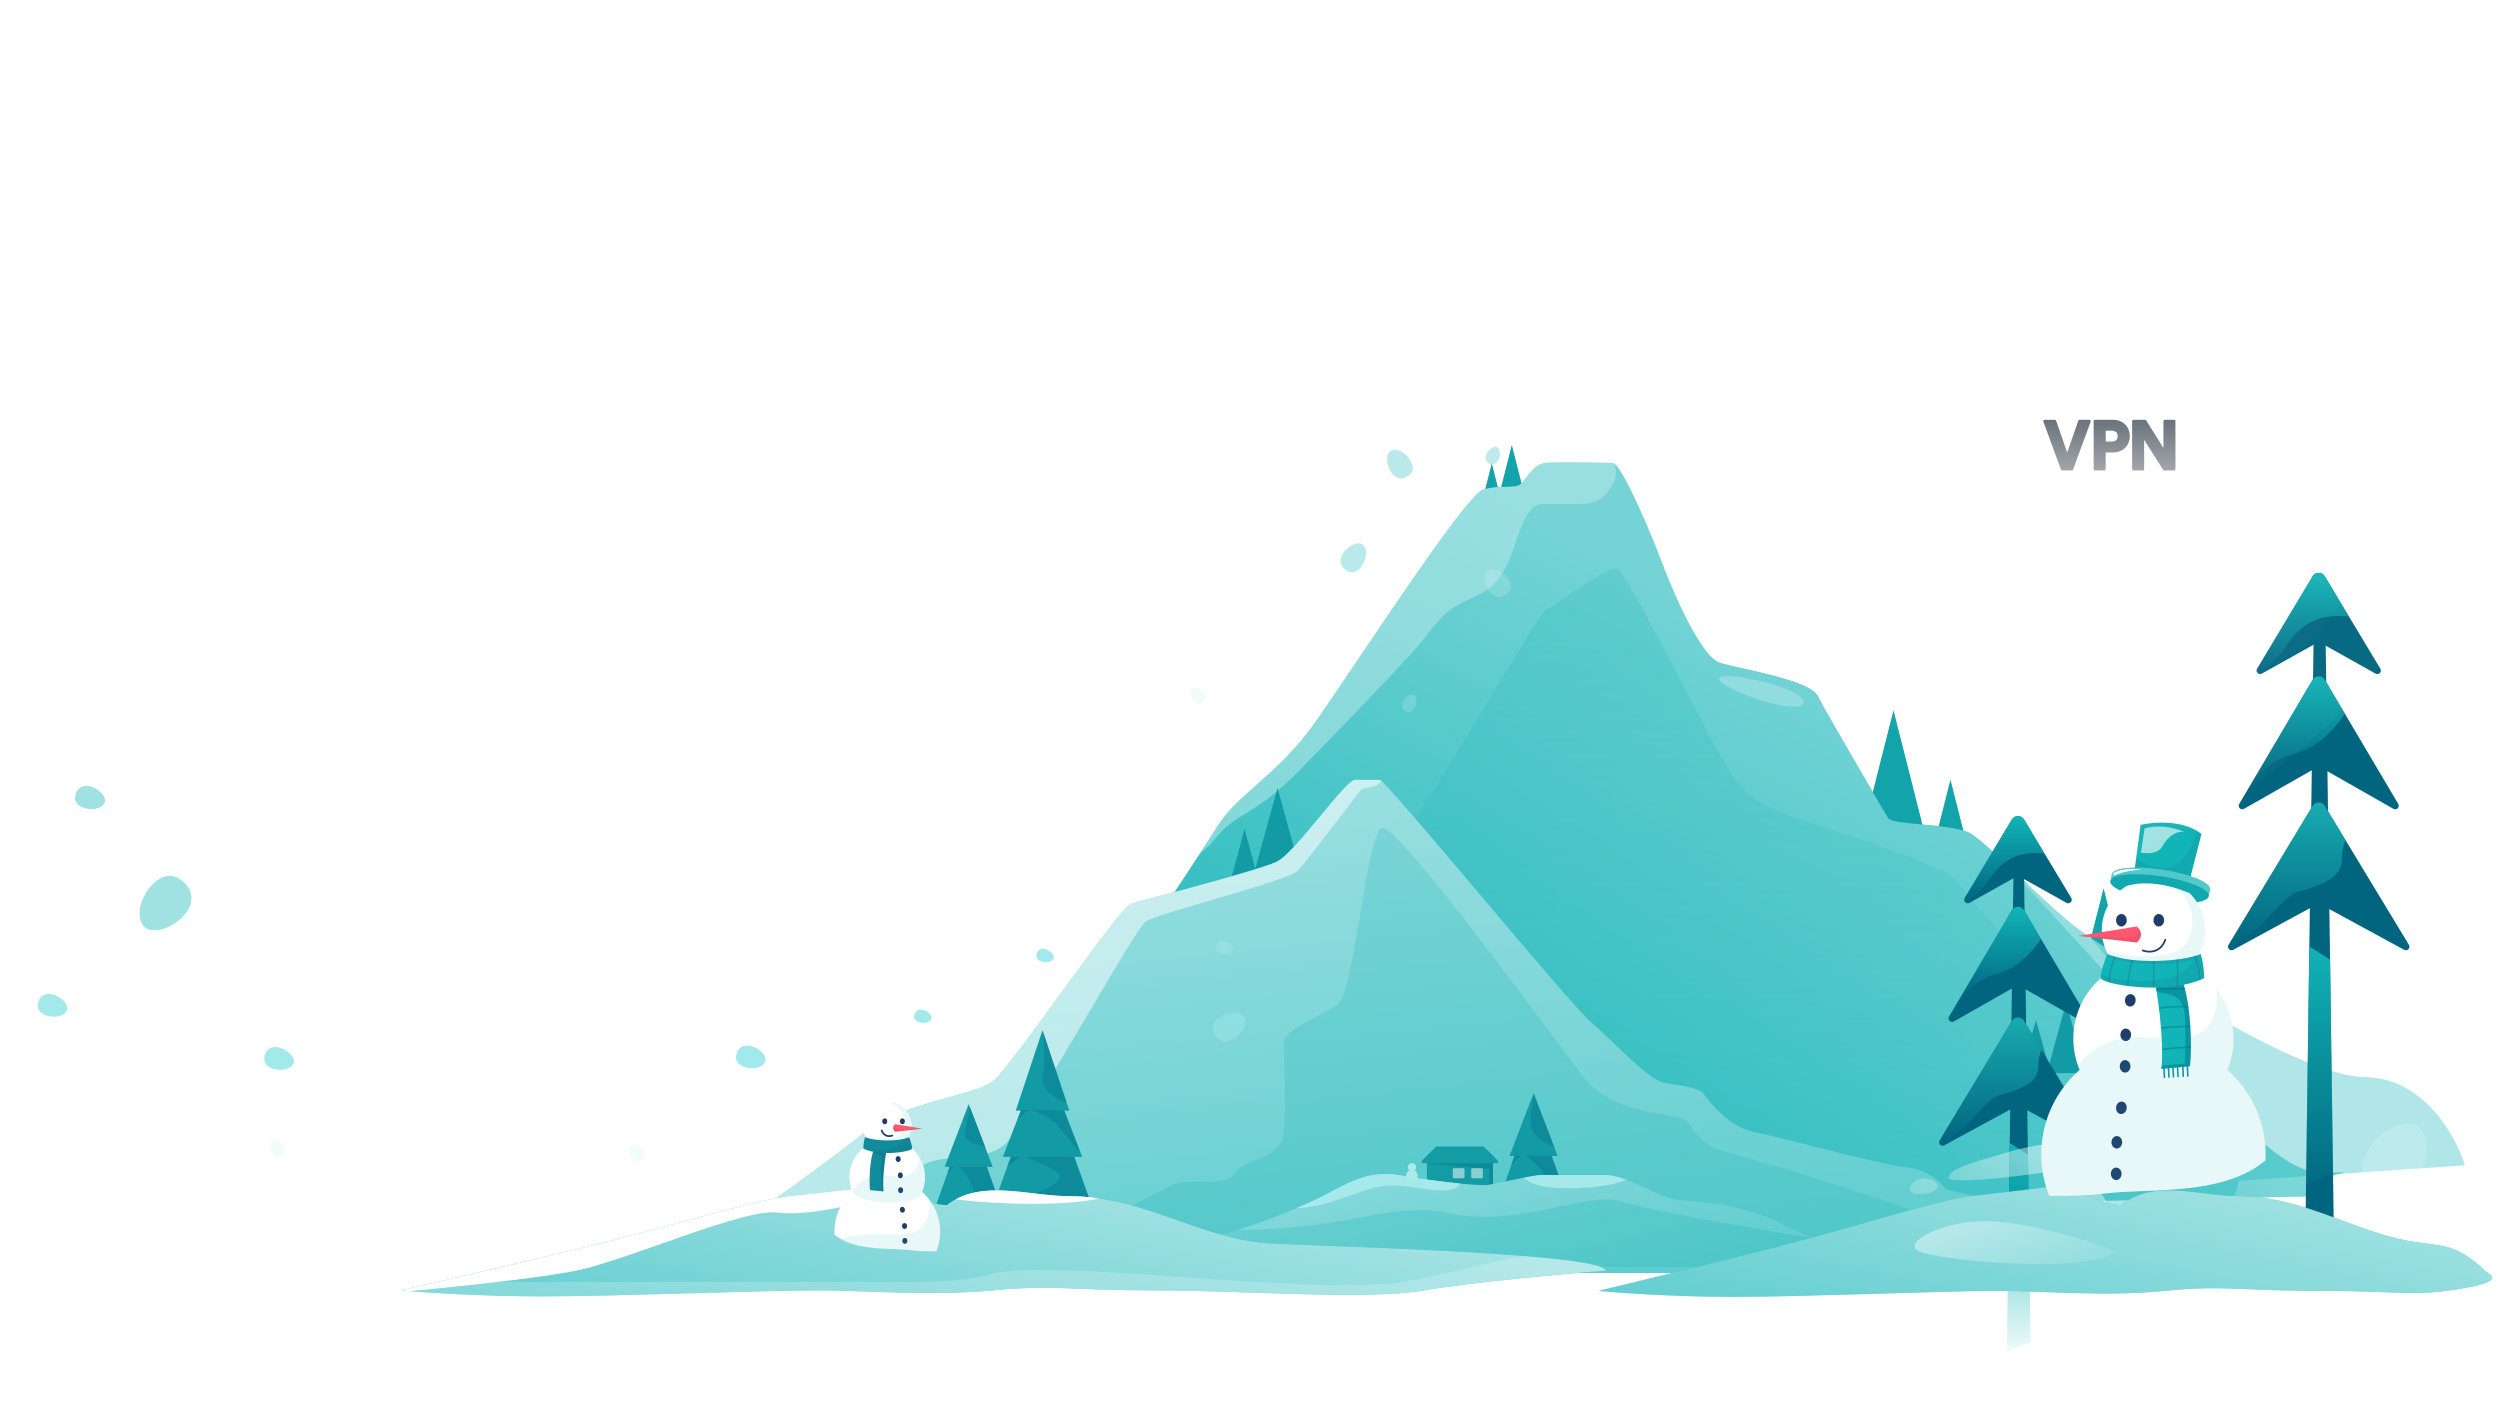 <svg width="1600" height="910" viewBox="0 0 1600 910" fill="none" xmlns="http://www.w3.org/2000/svg">
<g opacity="0.3">
<path d="M710.816 158H770.865H877C885.56 158 892.5 151.06 892.5 142.5C892.5 133.94 899.44 127 908 127H1069C1077.56 127 1084.5 133.94 1084.5 142.5C1084.5 151.06 1077.56 158 1069 158H975.045C967.288 158 961 164.288 961 172.045C961 179.802 967.288 186.09 975.045 186.09H1006.79C1014.09 186.09 1020 192.002 1020 199.295C1020 206.588 1014.09 212.5 1006.79 212.5H897.975C888.6 212.5 881 220.1 881 229.475C881 238.85 888.6 246.449 897.975 246.449H922.657C929.198 246.449 934.5 251.752 934.5 258.292C934.5 264.833 929.198 270.135 922.657 270.135H770.865H713.961C707.421 270.135 702.118 264.833 702.118 258.292C702.118 251.752 707.421 246.449 713.961 246.449H724.267C731.862 246.449 738.019 240.292 738.019 232.697C738.019 225.101 731.862 218.944 724.267 218.944H619.244C610.172 218.944 602.817 211.589 602.817 202.517C602.817 193.444 610.172 186.09 619.244 186.09H682.726C690.483 186.09 696.771 179.802 696.771 172.045C696.771 164.288 703.06 158 710.816 158Z" fill="white" fill-opacity="0.27"/>
<path d="M551.923 608.607H670.363C690.798 608.607 707.363 625.172 707.363 645.607V661C707.363 681.435 690.798 698 670.363 698H468.281C459.841 698 453 691.159 453 682.719C453 674.28 459.841 667.438 468.281 667.438H581.324C588.919 667.438 595.077 661.281 595.077 653.685C595.077 646.09 588.919 639.933 581.324 639.933H551.923C543.272 639.933 536.26 632.92 536.26 624.27C536.26 615.619 543.272 608.607 551.923 608.607Z" fill="white" fill-opacity="0.27"/>
<path d="M106.166 307.5H133.75C141.62 307.5 148 301.12 148 293.25C148 285.38 141.62 279 133.75 279H106.166C98.296 279 91.915 285.38 91.915 293.25C91.915 301.12 98.296 307.5 106.166 307.5Z" fill="white" fill-opacity="0.27"/>
<path d="M1185.03 246.449H1089.97C1080.6 246.449 1073 238.85 1073 229.475C1073 220.1 1080.6 212.5 1089.97 212.5H1185.03C1194.4 212.5 1202 220.1 1202 229.475C1202 238.85 1194.4 246.449 1185.03 246.449Z" fill="white" fill-opacity="0.27"/>
<path d="M497.5 158H520.76C529.32 158 536.26 151.06 536.26 142.5C536.26 133.94 529.32 127 520.76 127H497.5C488.94 127 482 133.94 482 142.5C482 151.06 488.94 158 497.5 158Z" fill="white" fill-opacity="0.27"/>
</g>
<path d="M1248.3 499.106L1260.63 547.815H1235.96L1248.3 499.106Z" fill="#139BA5"/>
<path d="M1346.29 568.609L1358.62 617.317H1333.95L1346.29 568.609Z" fill="#139BA5"/>
<path d="M967.563 284.869L979.897 333.578H955.228L967.563 284.869Z" fill="#139BA5"/>
<path d="M954.737 296.626L967.072 345.334H942.403L954.737 296.626Z" fill="#139BA5"/>
<path d="M1211.84 454.671L1231.08 530.724H1192.6L1211.84 454.671Z" fill="#139BA5"/>
<path d="M778.874 529.3C768.392 546.163 742.224 585.32 730.45 602.79C724.753 602.79 712.562 605.183 709.372 614.754C706.181 624.325 678.039 723.185 664.366 771.418H1203.29L1485 765.5C1479.3 746.89 1522.37 750.956 1485 750.5C1438.29 749.93 1353.12 609.627 1334.32 597.663C1315.52 585.7 1272.23 539.555 1260.83 533.288C1249.44 527.022 1211.27 528.161 1208.42 523.603C1205.57 519.046 1168.54 455.81 1163.41 445.556C1158.29 435.301 1115.56 428.465 1101.32 424.477C1087.08 420.49 1067.14 369.787 1063.15 358.963C1059.16 348.139 1038.08 296.297 1031.82 296.297C1025.55 296.297 997.635 295.728 989.659 296.297C981.683 296.867 977.696 305.412 973.708 309.4C969.72 313.388 960.605 309.97 949.211 313.388C937.817 316.806 864.897 429.605 841.54 462.647C818.182 495.689 791.977 508.222 778.874 529.3Z" fill="#11B4B7"/>
<path d="M778.874 529.3C768.392 546.163 742.224 585.32 730.45 602.79C724.753 602.79 712.562 605.183 709.372 614.754C706.181 624.325 678.039 723.185 664.366 771.418H1203.29L1485 765.5C1479.3 746.89 1522.37 750.956 1485 750.5C1438.29 749.93 1353.12 609.627 1334.32 597.663C1315.52 585.7 1272.23 539.555 1260.83 533.288C1249.44 527.022 1211.27 528.161 1208.42 523.603C1205.57 519.046 1168.54 455.81 1163.41 445.556C1158.29 435.301 1115.56 428.465 1101.32 424.477C1087.08 420.49 1067.14 369.787 1063.15 358.963C1059.16 348.139 1038.08 296.297 1031.82 296.297C1025.55 296.297 997.635 295.728 989.659 296.297C981.683 296.867 977.696 305.412 973.708 309.4C969.72 313.388 960.605 309.97 949.211 313.388C937.817 316.806 864.897 429.605 841.54 462.647C818.182 495.689 791.977 508.222 778.874 529.3Z" fill="url(#paint0_linear_25_2758)" fill-opacity="0.63"/>
<g style="mix-blend-mode:soft-light" opacity="0.6">
<path fill-rule="evenodd" clip-rule="evenodd" d="M1033.21 296.923C1034.41 301.205 1034.62 305.261 1032.96 308.26C1027.26 318.515 1022.7 322.503 1010.74 322.503H987.381C981.684 322.503 976.557 327.63 971.43 343.012C971.094 344.018 970.764 345.026 970.433 346.035C965.71 360.448 960.973 374.903 941.806 382.89C926.763 389.158 921.834 395.425 914.431 404.841L914.43 404.841L914.43 404.841C911.74 408.262 908.723 412.099 904.776 416.502C889.964 433.023 859.77 464.355 831.286 493.41C816.049 508.952 805.702 515.365 797.281 520.584C789.96 525.122 784.094 528.758 777.735 536.706C774.601 540.624 771.36 543.638 768.22 545.934C772.465 539.418 776.186 533.626 778.875 529.3C784.995 519.455 793.973 511.474 804.184 502.398C815.836 492.04 829.093 480.256 841.541 462.647C847.527 454.178 856.768 440.472 867.395 424.711C898.233 378.972 940.738 315.93 949.212 313.388C954.635 311.761 959.541 311.683 963.624 311.618C968.121 311.546 971.619 311.49 973.709 309.4C974.736 308.373 975.763 307.043 976.858 305.626C980.015 301.539 983.739 296.72 989.66 296.297C995.614 295.872 1012.68 296.082 1023.56 296.215C1027.25 296.261 1030.23 296.297 1031.82 296.297C1032.22 296.297 1032.69 296.514 1033.21 296.923ZM1298.56 566.889L1294.26 564.358L1369.08 646.12L1379.03 626.767C1364.69 617.703 1352.38 609.558 1343.91 603.953C1339.68 601.158 1336.41 598.994 1334.32 597.663C1325.73 592.192 1312.01 579.573 1298.56 566.889Z" fill="white"/>
</g>
<path opacity="0.2" d="M831.285 580.003C801.661 582.737 708.042 707.233 664.936 769.139L659.809 781.673H974.847L1100.18 810.157C1105.31 774.267 1425.6 778.611 1428.89 769.139C1461.93 674.001 1349.7 692.232 1251.72 562.912C1245.51 554.726 1176.61 532.448 1170.25 530.44C1116.13 513.349 1116 511.64 1089.92 463.216C1086.49 456.84 1040.93 366.939 1035.23 364.09C1029.54 361.242 993.905 388.312 990.229 389.726C982.823 392.575 896.799 549.239 883.127 550.948C869.454 552.658 868.315 576.584 831.285 580.003Z" fill="url(#paint1_linear_25_2758)"/>
<g style="mix-blend-mode:soft-light">
<path d="M1154.3 448.974C1154.3 440.429 1102.46 428.465 1100.18 434.162C1097.9 439.859 1154.3 460.368 1154.3 448.974Z" fill="#CFF0F1"/>
</g>
<path fill-rule="evenodd" clip-rule="evenodd" d="M867.394 424.711C898.232 378.972 940.737 315.93 949.211 313.388C949.674 313.249 950.134 313.121 950.589 313.004L954.736 296.626L958.575 311.785C959.327 311.737 960.06 311.704 960.773 311.68L967.563 284.869L973.761 309.347C974.77 308.327 975.781 307.019 976.857 305.626C979.62 302.05 982.816 297.914 987.538 296.652C988.213 296.472 988.919 296.35 989.659 296.297L989.66 296.297C990.404 296.244 991.322 296.201 992.379 296.166C999.783 295.923 1014.04 296.098 1023.55 296.215L1023.56 296.215C1027.25 296.261 1030.23 296.297 1031.82 296.297C1032.22 296.297 1032.69 296.514 1033.21 296.923L1033.21 296.924C1040.74 302.837 1059.42 348.84 1063.15 358.963C1067.14 369.787 1087.08 420.49 1101.32 424.477C1104.58 425.392 1109.35 426.456 1114.81 427.676C1133.18 431.779 1159.46 437.652 1163.41 445.556C1167.02 452.771 1186.42 486.216 1198.6 506.995L1211.84 454.671L1230.31 527.701C1233.76 528.024 1237.32 528.362 1240.79 528.762L1248.3 499.107L1256.52 531.571C1258.2 532.074 1259.66 532.642 1260.83 533.288C1266.16 536.222 1278.49 547.893 1292.02 560.707L1292.02 560.708L1292.02 560.709L1292.02 560.71C1296.4 564.858 1300.91 569.126 1305.35 573.256L1305.35 573.256C1316.48 583.62 1327.17 593.113 1334.32 597.663C1335.36 598.323 1336.69 599.188 1338.28 600.234L1346.29 568.609L1357.5 612.909C1363.99 617.151 1371.42 621.962 1379.49 627.058L1379.49 627.058C1422.25 654.051 1482.79 689.005 1513.77 689.383C1551.15 689.839 1571.88 727.173 1577.58 745.782L1432.77 755.701C1431.83 759.919 1430.54 764.388 1428.89 769.139C1427.78 772.344 1390.37 773.967 1341.16 776.103C1244.93 780.278 1103.57 786.411 1100.18 810.157L974.847 781.673H659.809L664.936 769.139L665.065 768.954C678.974 719.9 706.235 624.164 709.372 614.754C712.562 605.183 724.753 602.79 730.45 602.79C742.224 585.32 768.392 546.163 778.874 529.3C784.994 519.455 793.972 511.475 804.183 502.398C815.835 492.04 829.092 480.256 841.54 462.647C847.526 454.179 856.767 440.472 867.394 424.711L867.394 424.711Z" fill="#11B4B7" fill-opacity="0.33"/>
<path d="M1322.36 641.529L1334.69 686.819H1310.02L1322.36 641.529Z" fill="#139BA5"/>
<path d="M1302.99 652.923L1314.34 693.086H1291.64L1302.99 652.923Z" fill="#139BA5"/>
<g filter="url(#filter0_d_25_2758)">
<path d="M817.613 500.246L832.907 555.791H802.318L817.613 500.246Z" fill="#139BA5"/>
<path d="M796.534 526.452L806.402 563.197H786.667L796.534 526.452Z" fill="#139BA5"/>
<path d="M552.707 721.286C533.11 737.237 462.886 787.559 430.224 810.727H1439.14C1439.14 807.712 1379.33 793.066 1367.36 783.951C1361.1 779.177 1246.49 759.422 1244.88 756.606C1242.6 752.618 1232.92 744.073 1219.24 742.934C1205.57 741.794 1141.2 724.134 1123.54 720.716C1105.88 717.298 1093.91 700.777 1090.49 696.219C1087.08 691.662 1075.68 691.092 1064.86 688.813C1054.03 686.534 1032.39 662.038 1018.71 650.644C1005.04 639.25 887.115 495.119 883.127 495.119H867.176C860.909 495.119 829.006 541.833 817.043 547.53C805.079 553.227 732.159 572.027 724.184 574.306C716.208 576.584 647.275 679.129 635.312 688.244C623.348 697.359 577.204 701.346 552.707 721.286Z" fill="#11B4B7"/>
<path d="M552.707 721.286C533.11 737.237 462.886 787.559 430.224 810.727H1439.14C1439.14 807.712 1379.33 793.066 1367.36 783.951C1361.1 779.177 1246.49 759.422 1244.88 756.606C1242.6 752.618 1232.92 744.073 1219.24 742.934C1205.57 741.794 1141.2 724.134 1123.54 720.716C1105.88 717.298 1093.91 700.777 1090.49 696.219C1087.08 691.662 1075.68 691.092 1064.86 688.813C1054.03 686.534 1032.39 662.038 1018.71 650.644C1005.04 639.25 887.115 495.119 883.127 495.119H867.176C860.909 495.119 829.006 541.833 817.043 547.53C805.079 553.227 732.159 572.027 724.184 574.306C716.208 576.584 647.275 679.129 635.312 688.244C623.348 697.359 577.204 701.346 552.707 721.286Z" fill="url(#paint2_linear_25_2758)" fill-opacity="0.6"/>
<path d="M750.389 754.328C741.274 759.455 694.56 783.382 663.796 791.357L678.608 809.018L957.756 806.169L1296.15 799.333C1303.37 801.422 1304.81 800.7 1252.86 781.103C1187.91 756.606 1117.27 736.667 1103.03 732.679C1088.78 728.692 1085.37 720.716 1079.67 713.88C1073.97 707.043 1033.52 711.601 1013.02 684.825C992.507 658.05 893.951 521.894 884.266 525.882C874.582 529.87 866.606 631.275 856.352 638.681C846.097 646.087 821.6 655.202 821.6 662.608C821.6 670.014 823.309 703.056 821.6 720.716C819.891 738.376 796.534 737.237 790.268 746.922C784.001 756.606 759.504 749.2 750.389 754.328Z" fill="#1BB4B7" fill-opacity="0.22"/>
<g style="mix-blend-mode:soft-light" opacity="0.5">
<path fill-rule="evenodd" clip-rule="evenodd" d="M884.147 495.8C882.624 498.525 878.926 499.316 875.721 500.002C873.447 500.488 871.421 500.922 870.594 501.955C870.021 502.671 867.576 505.871 864.146 510.361C853.931 523.731 834.98 548.536 830.716 553.227C827.554 556.705 800.173 564.747 775.165 572.091C755.117 577.978 736.594 583.418 733.299 585.699C729.979 587.998 714.753 613.765 697.577 642.832C676.438 678.606 652.344 719.38 643.858 727.552C635.937 735.18 624.542 736.009 613.562 736.808C603.219 737.561 593.244 738.287 586.889 744.643C579.769 751.762 565.25 770.15 551.646 787.378C544.868 795.961 538.318 804.256 533.024 810.727H430.224C462.886 787.559 533.11 737.237 552.707 721.286C567.427 709.304 589.964 703.082 608.204 698.047C620.318 694.702 630.537 691.881 635.312 688.244C641.038 683.881 659.813 658.118 678.709 632.188C699.295 603.94 720.025 575.494 724.184 574.306C725.769 573.853 729.918 572.747 735.645 571.222C758.735 565.072 807.457 552.095 817.043 547.53C823.243 544.578 834.797 530.61 845.364 517.836C855.187 505.961 864.157 495.119 867.176 495.119H883.127C883.287 495.119 883.632 495.352 884.147 495.8Z" fill="white"/>
</g>
</g>
<path fill-rule="evenodd" clip-rule="evenodd" d="M996.854 739.8L981.484 699.637L966.113 739.8H969.31L958.665 769.709H1003.68L993.033 739.8H996.854Z" fill="#139BA5"/>
<path fill-rule="evenodd" clip-rule="evenodd" d="M980.702 706.795C979.36 714.306 978.161 721.016 982.163 725.746C985.434 729.611 990.618 732.495 994.73 734.252L981.75 700.335C981.463 702.533 981.077 704.695 980.702 706.795ZM996.793 739.64H976.285C983.054 743.737 994.882 754.817 988.041 766.36C987.325 767.569 986.973 768.683 986.935 769.709H1003.68L993.033 739.801H996.854L996.793 739.64ZM967.181 745.781L972.544 740.174L973.078 739.64H966.175L966.113 739.801H969.309L967.181 745.781Z" fill="#0E8B9A"/>
<path d="M955.458 744.449V761.55C955.458 762.14 954.98 762.619 954.39 762.619H914.31C913.72 762.619 913.241 762.14 913.241 761.55V744.449H911.012C910.06 744.449 909.583 743.298 910.256 742.625L918.807 734.074C919.007 733.874 919.279 733.761 919.562 733.761H949.137C949.421 733.761 949.693 733.874 949.893 734.074L958.443 742.625C959.117 743.298 958.64 744.449 957.688 744.449H955.458Z" fill="#149CA5"/>
<path fill-rule="evenodd" clip-rule="evenodd" d="M955.458 761.016V744.449L913.241 744.449V744.683L953.321 748.19V761.016H955.458Z" fill="#0E8B9A"/>
<g style="mix-blend-mode:soft-light" opacity="0.5">
<rect x="941.563" y="747.656" width="7.482" height="6.413" rx="0.802" fill="white"/>
</g>
<g style="mix-blend-mode:soft-light" opacity="0.5">
<rect x="929.807" y="747.656" width="7.482" height="6.413" rx="0.802" fill="white"/>
</g>
<path d="M848.376 764.582C835.273 771.418 768.05 802.182 704.814 802.751L709.058 810.727H1211.66C1181.55 799.264 1151.99 789.719 1141.77 783.951C1119.55 771.418 1087.08 768.57 1075.11 768C1063.15 767.43 1041.5 752.049 1027.83 752.049H986.811C981.114 752.049 958.896 757.176 952.629 758.315C946.363 759.455 914.46 755.467 895.091 752.049C875.721 748.631 861.479 757.746 848.376 764.582Z" fill="#11B4B7"/>
<path d="M848.376 764.582C835.273 771.418 768.05 802.182 704.814 802.751L709.058 810.727H1211.66C1181.55 799.264 1151.99 789.719 1141.77 783.951C1119.55 771.418 1087.08 768.57 1075.11 768C1063.15 767.43 1041.5 752.049 1027.83 752.049H986.811C981.114 752.049 958.896 757.176 952.629 758.315C946.363 759.455 914.46 755.467 895.091 752.049C875.721 748.631 861.479 757.746 848.376 764.582Z" fill="url(#paint3_linear_25_2758)"/>
<path fill-rule="evenodd" clip-rule="evenodd" d="M1162.99 792.893C1122.48 786.259 1054.64 774.483 1038.29 769.032C1028.34 765.714 1014.39 768.702 997.983 772.217C977.399 776.627 952.948 781.866 927.669 776.513C908.027 772.353 893.68 774.989 873.395 778.716C854.333 782.218 830.026 786.684 791.153 787.379C766.406 795.185 736.717 802.032 707.681 802.705L742.084 810.727H1107.39L1170.29 795.581C1167.75 794.656 1165.31 793.759 1162.99 792.893Z" fill="#1BB4B7" fill-opacity="0.25"/>
<path fill-rule="evenodd" clip-rule="evenodd" d="M866.85 764.224C870.781 762.846 874.522 761.535 877.97 760.481C888.066 757.396 898.897 759.021 908.688 760.489C917.555 761.819 925.569 763.021 931.41 760.481C932.761 759.894 933.818 758.876 934.626 757.524C922.311 756.281 906.519 754.065 895.091 752.049C877.63 748.967 864.336 756.07 852.288 762.508C850.97 763.212 849.668 763.908 848.376 764.582C845.124 766.279 838.537 769.45 829.504 773.267C841.86 772.985 855.192 768.311 866.85 764.224ZM975.473 753.669C980.407 752.739 984.721 752.049 986.811 752.049H1027.83C1031.64 752.049 1036.08 753.247 1040.76 754.988C1032.53 758.68 1018.82 760.481 1004.62 760.481C988.559 760.481 979.411 758.385 975.473 753.669Z" fill="#A6E9EA"/>
<circle cx="903.621" cy="747.121" r="2.672" fill="#A9EAEB"/>
<circle cx="903.622" cy="752.465" r="3.741" fill="#A9EAEB"/>
<path d="M1488.02 381.75L1493.54 779.395C1493.61 784.408 1489.56 788.509 1484.55 788.509C1479.54 788.509 1475.49 784.408 1475.56 779.395L1481.08 381.75C1481.11 379.855 1482.65 378.332 1484.55 378.332C1486.45 378.332 1487.99 379.855 1488.02 381.75Z" fill="#01657F"/>
<path d="M1480.06 435.097C1481.82 432.114 1486.14 432.114 1487.9 435.097L1534.87 514.51C1536.06 516.521 1533.81 518.806 1531.78 517.651L1486.23 491.726C1484.84 490.93 1483.12 490.93 1481.73 491.726L1436.18 517.651C1434.14 518.806 1431.9 516.521 1433.09 514.51L1480.06 435.097Z" fill="#01657F"/>
<path fill-rule="evenodd" clip-rule="evenodd" d="M1440.82 501.436C1449.06 491.997 1454.94 485.962 1469.74 482.016C1482.83 478.524 1493.53 467.416 1500.78 456.874L1487.9 435.097C1486.14 432.114 1481.82 432.114 1480.06 435.097L1440.82 501.436Z" fill="url(#paint4_linear_25_2758)"/>
<path fill-rule="evenodd" clip-rule="evenodd" d="M1475.86 757.581L1477.97 605.75L1491.24 614.18L1493.14 750.935L1475.86 757.581Z" fill="url(#paint5_linear_25_2758)"/>
<path d="M1480.07 368.873C1481.85 365.929 1486.11 365.929 1487.88 368.873L1523.42 427.947C1524.63 429.949 1522.4 432.251 1520.36 431.11L1486.2 411.999C1484.82 411.226 1483.14 411.226 1481.75 411.999L1447.6 431.11C1445.56 432.251 1443.33 429.949 1444.54 427.947L1480.07 368.873Z" fill="#01657F"/>
<path fill-rule="evenodd" clip-rule="evenodd" d="M1444.62 430.426C1451 427.296 1457.79 421.923 1463.47 413.083C1475.25 394.764 1489.7 393.476 1503.24 394.39L1487.89 368.873C1486.11 365.929 1481.85 365.929 1480.07 368.873L1444.54 427.947C1444.01 428.82 1444.14 429.749 1444.62 430.426Z" fill="url(#paint6_linear_25_2758)"/>
<path d="M1480.08 515.799C1481.86 512.87 1486.1 512.87 1487.88 515.799L1541.71 604.698C1542.92 606.687 1540.72 608.991 1538.67 607.88L1486.16 579.325C1484.8 578.587 1483.16 578.587 1481.8 579.325L1429.29 607.88C1427.24 608.991 1425.04 606.687 1426.25 604.698L1480.08 515.799Z" fill="#01657F"/>
<path fill-rule="evenodd" clip-rule="evenodd" d="M1454.02 584.56C1460.14 578.038 1465.58 572.238 1470.31 570.888C1470.88 570.724 1471.46 570.56 1472.05 570.393C1483.81 567.067 1498.79 562.829 1498.79 549.809C1498.79 545.1 1499.78 540.996 1501.11 537.652L1487.88 515.799C1486.11 512.87 1481.86 512.87 1480.08 515.799L1426.25 604.698C1426.05 605.023 1425.95 605.357 1425.92 605.683C1436.44 603.306 1445.84 593.287 1454.02 584.56Z" fill="url(#paint7_linear_25_2758)"/>
<path d="M1295.04 535L1298.79 805.132C1298.85 808.92 1295.79 812.02 1292 812.02C1288.21 812.02 1285.15 808.92 1285.21 805.132L1288.96 535C1288.98 533.337 1290.34 532 1292 532C1293.66 532 1295.02 533.337 1295.04 535Z" fill="#01657F"/>
<path d="M1287.58 582.633C1289.34 579.649 1293.66 579.649 1295.42 582.633L1335.63 650.616C1336.82 652.627 1334.57 654.912 1332.54 653.757L1293.75 631.679C1292.36 630.884 1290.64 630.884 1289.25 631.679L1250.46 653.757C1248.43 654.912 1246.18 652.627 1247.37 650.616L1287.58 582.633Z" fill="#01657F"/>
<path fill-rule="evenodd" clip-rule="evenodd" d="M1253.62 640.044C1260.85 631.761 1266.01 626.464 1279 623C1290.49 619.936 1299.88 610.186 1306.25 600.934L1295.42 582.633C1293.66 579.649 1289.34 579.649 1287.58 582.633L1253.62 640.044Z" fill="url(#paint8_linear_25_2758)"/>
<path fill-rule="evenodd" clip-rule="evenodd" d="M1284.38 864.856L1286.23 731.598L1297.87 738.997L1299.54 859.023L1284.38 864.856Z" fill="url(#paint9_linear_25_2758)"/>
<path d="M1287.59 524.492C1289.37 521.548 1293.63 521.548 1295.41 524.492L1325.58 574.646C1326.78 576.648 1324.55 578.95 1322.51 577.809L1293.73 561.701C1292.34 560.927 1290.66 560.927 1289.27 561.701L1260.49 577.809C1258.45 578.95 1256.22 576.648 1257.42 574.646L1287.59 524.492Z" fill="#01657F"/>
<path fill-rule="evenodd" clip-rule="evenodd" d="M1257.69 577.351C1263.07 574.558 1268.73 569.921 1273.5 562.5C1283.84 546.423 1296.52 545.292 1308.4 546.094L1295.4 524.493C1293.63 521.548 1289.37 521.548 1287.59 524.493L1257.42 574.646C1256.84 575.621 1257.06 576.666 1257.69 577.351Z" fill="url(#paint10_linear_25_2758)"/>
<path d="M1287.6 653.438C1289.38 650.509 1293.62 650.509 1295.4 653.438L1341.64 729.793C1342.84 731.783 1340.64 734.087 1338.6 732.976L1293.68 708.55C1292.32 707.812 1290.68 707.812 1289.32 708.55L1244.4 732.976C1242.36 734.087 1240.16 731.783 1241.36 729.793L1287.6 653.438Z" fill="#01657F"/>
<path fill-rule="evenodd" clip-rule="evenodd" d="M1265.21 713C1270.58 707.276 1275.35 702.186 1279.5 701C1280 700.857 1280.51 700.713 1281.03 700.567C1291.35 697.647 1304.5 693.928 1304.5 682.5C1304.5 678.367 1305.36 674.765 1306.54 671.831L1295.4 653.438C1293.62 650.509 1289.38 650.509 1287.6 653.438L1241.36 729.793C1241.04 730.335 1240.96 730.9 1241.07 731.413C1250.09 729.118 1258.16 720.513 1265.21 713Z" fill="url(#paint11_linear_25_2758)"/>
<g style="mix-blend-mode:soft-light" opacity="0.4">
<path d="M1396.29 499.109C1402 504.789 1394.06 521.884 1385.28 516.817C1372.37 509.361 1390.57 493.429 1396.29 499.109Z" fill="white"/>
</g>
<g style="mix-blend-mode:soft-light" opacity="0.4">
<path d="M1332.38 760.212C1339.49 756.416 1353.5 769.028 1346.08 775.93C1335.16 786.088 1325.27 764.008 1332.38 760.212Z" fill="white"/>
</g>
<g style="mix-blend-mode:soft-light" opacity="0.4">
<path d="M1334.12 531.367C1341.23 527.571 1355.24 540.183 1347.82 547.085C1336.9 557.243 1327.02 535.163 1334.12 531.367Z" fill="white"/>
</g>
<g style="mix-blend-mode:soft-light" opacity="0.4">
<path d="M1447.1 643.473C1454.58 640.484 1467.11 654.565 1458.97 660.606C1447 669.497 1439.61 646.461 1447.1 643.473Z" fill="white"/>
</g>
<g style="mix-blend-mode:soft-light" opacity="0.4">
<path d="M1514.99 677.44C1518.8 680.301 1515.54 690.949 1509.99 688.695C1501.82 685.378 1511.19 674.579 1514.99 677.44Z" fill="white"/>
</g>
<g style="mix-blend-mode:soft-light" opacity="0.4">
<path d="M1517.66 770.662C1521.47 773.524 1518.2 784.172 1512.66 781.918C1504.49 778.6 1513.86 767.801 1517.66 770.662Z" fill="white"/>
</g>
<path d="M667.215 659.247L684.337 710.77H681.141L692.602 740.409H687.573L699.688 774.203H634.743L646.858 740.409H641.828L653.289 710.77H650.093L667.215 659.247Z" fill="#139BA5"/>
<path opacity="0.3" fill-rule="evenodd" clip-rule="evenodd" d="M667.826 662.763C668.32 670.671 668.914 680.191 667.42 688.407C665.591 698.466 676.672 703.83 682.588 705.504L667.699 660.702C667.74 661.375 667.783 662.063 667.826 662.763L667.826 662.763ZM681.981 710.77C679.057 710.71 675.797 710.627 672.706 710.548L672.706 710.548H672.706H672.706L672.705 710.548C667.996 710.427 663.679 710.317 661.541 710.317C659.246 710.317 659.721 710.48 661.598 711.124C664.529 712.129 670.876 714.307 675.436 718.867C677.641 721.073 679.986 723.985 682.388 726.968C685.328 730.62 688.353 734.377 691.314 737.076L681.141 710.77H681.981ZM688.188 740.409C679.475 740.217 669.046 740.231 662.521 740.24H662.513H662.506H662.499H662.493C661.327 740.242 660.287 740.243 659.404 740.243C655.075 740.243 658.661 741.73 663.811 743.865C670.105 746.474 678.736 750.052 678.108 753.069C676.217 762.142 652.456 766.869 636.759 768.581L636.52 769.249L698.521 770.948L687.573 740.409H688.188ZM644.707 746.411C649.029 743.414 653.359 740.243 652.457 740.243C651.983 740.243 648.944 740.316 645.11 740.408L645.11 740.408L645.109 740.408L645.103 740.408C645.093 740.408 645.083 740.409 645.073 740.409H646.859L644.707 746.411ZM651.291 715.939C653.895 714.106 656.648 711.817 658.335 710.317L652.224 710.77H653.29L651.291 715.939Z" fill="#01657F"/>
<path fill-rule="evenodd" clip-rule="evenodd" d="M635.333 746.776L619.963 706.613L604.592 746.776H607.788L597.143 776.685H642.157L631.512 746.776H635.333Z" fill="#139BA5"/>
<path fill-rule="evenodd" clip-rule="evenodd" d="M618.997 717.003L618.997 717.003C619.594 714.44 620.247 711.638 620.619 708.329L630.508 734.168C629.677 733.916 628.812 733.675 627.942 733.433C623.06 732.073 618.011 730.668 617.72 726.883C617.466 723.578 618.179 720.515 618.997 717.003ZM635.287 746.656H613.445C618.433 751.287 626.912 762.153 620.927 768.566C614.941 774.979 629.833 771.238 638.027 768.566V765.082L631.512 746.776H635.333L635.287 746.656ZM606.254 751.087C607.913 749.246 609.825 747.397 611.308 746.656C610.274 746.656 608.607 746.686 607.073 746.776H607.789L606.254 751.087Z" fill="#0E8B9A"/>
<path d="M378.062 797.287C336.518 807.445 279.69 820.566 256.469 825.857C270.401 827.127 307.893 829.666 346.397 829.666C394.528 829.666 487.623 825.857 521.822 825.857C556.02 825.857 595.284 829.666 635.182 825.857C675.08 822.048 683.946 825.857 739.677 825.857C795.407 825.857 875.203 832.206 911.301 825.857C940.18 820.778 1001.02 815.275 1027.83 813.159C1023.4 801.096 824.539 797.287 807.44 795.382C764.139 790.559 730.386 765.542 683.946 765.542C658.795 765.542 627.518 754.266 606.051 771.256C591.824 771.256 569.942 757.348 559.82 759.193C552.853 760.463 527.521 763.003 505.356 765.542C483.19 768.082 429.993 784.589 378.062 797.287Z" fill="#11B4B7"/>
<path d="M378.062 797.287C336.518 807.445 279.69 820.566 256.469 825.857C270.401 827.127 307.893 829.666 346.397 829.666C394.528 829.666 487.623 825.857 521.822 825.857C556.02 825.857 595.284 829.666 635.182 825.857C675.08 822.048 683.946 825.857 739.677 825.857C795.407 825.857 875.203 832.206 911.301 825.857C940.18 820.778 1001.02 815.275 1027.83 813.159C1023.4 801.096 824.539 797.287 807.44 795.382C764.139 790.559 730.386 765.542 683.946 765.542C658.795 765.542 627.518 754.266 606.051 771.256C591.824 771.256 569.942 757.348 559.82 759.193C552.853 760.463 527.521 763.003 505.356 765.542C483.19 768.082 429.993 784.589 378.062 797.287Z" fill="url(#paint12_linear_25_2758)"/>
<path fill-rule="evenodd" clip-rule="evenodd" d="M974.735 803.789C962.956 806.063 950.605 808.961 938.57 811.785C924.183 815.161 910.247 818.431 898.278 820.403C869.115 825.206 811.978 821.198 758.261 817.431C728.309 815.33 699.421 813.304 677.038 812.921C645.658 812.385 638.238 814.271 630.323 816.284C622.467 818.281 614.123 820.403 581.381 820.403H361.745H280.231C270.641 822.616 262.443 824.496 256.469 825.857C270.401 827.127 307.893 829.666 346.397 829.666C372.514 829.666 411.869 828.545 447.87 827.519C478.217 826.654 506.18 825.857 521.822 825.857C532.848 825.857 544.401 826.253 556.332 826.662C581.405 827.521 608.148 828.438 635.182 825.857C659.499 823.535 672.289 824.043 691.187 824.795C703.296 825.276 717.913 825.857 739.677 825.857C758.092 825.857 779.135 826.55 800.361 827.249C843.371 828.666 887.131 830.108 911.301 825.857C940.18 820.778 1001.02 815.275 1027.83 813.159C1026.39 809.235 1004.37 806.185 974.735 803.789Z" fill="white" fill-opacity="0.2"/>
<g style="mix-blend-mode:soft-light">
<path fill-rule="evenodd" clip-rule="evenodd" d="M611.648 767.555C612.23 767.633 612.829 767.71 613.445 767.787C638.566 770.927 682.138 772.025 703.504 766.995C697.208 766.073 690.712 765.542 683.946 765.542C676.898 765.542 669.369 764.657 661.709 763.756C644.327 761.711 626.274 759.588 611.648 767.555ZM262.335 826.352C260.077 826.174 258.11 826.006 256.469 825.857C279.69 820.566 336.518 807.445 378.062 797.287C397.95 792.424 418.024 787.002 436.469 782.021C466.187 773.994 491.679 767.109 505.356 765.542C512.413 764.734 519.791 763.925 526.796 763.157C541.79 761.514 555.071 760.059 559.82 759.193C561.065 758.966 562.488 758.978 564.053 759.172C564.292 763.293 562.688 766.753 558.553 767.787C558.039 767.915 557.472 768.059 556.855 768.214C545.301 771.127 516.361 778.425 497.123 776.02C484.524 774.445 452.835 785.598 422.596 796.24C404.193 802.716 386.328 809.003 373.629 812.118C354.709 816.759 304.701 822.301 262.335 826.352Z" fill="white"/>
</g>
<path d="M1139.39 797.456C1099.63 807.666 1045.23 820.854 1023 826.171C1036.34 827.448 1072.22 830 1109.08 830C1155.16 830 1244.27 826.171 1277 826.171C1309.74 826.171 1347.33 830 1385.52 826.171C1423.71 822.343 1432.2 826.171 1485.54 826.171C1538.89 826.171 1544.71 830.381 1579.27 824C1606.91 818.895 1589.72 814.5 1589.72 812.5C1574.29 798.5 1566.78 797.456 1550.41 795.542C1508.96 790.694 1476.65 765.551 1432.2 765.551C1408.12 765.551 1378.18 754.217 1357.63 771.294C1344.01 771.294 1323.07 757.315 1313.38 759.169C1306.71 760.446 1282.46 762.998 1261.24 765.551C1240.03 768.103 1189.1 784.694 1139.39 797.456Z" fill="#11B4B7"/>
<path d="M1139.39 797.456C1099.63 807.666 1045.23 820.854 1023 826.171C1036.34 827.448 1072.22 830 1109.08 830C1155.16 830 1244.27 826.171 1277 826.171C1309.74 826.171 1347.33 830 1385.52 826.171C1423.71 822.343 1432.2 826.171 1485.54 826.171C1538.89 826.171 1544.71 830.381 1579.27 824C1606.91 818.895 1589.72 814.5 1589.72 812.5C1574.29 798.5 1566.78 797.456 1550.41 795.542C1508.96 790.694 1476.65 765.551 1432.2 765.551C1408.12 765.551 1378.18 754.217 1357.63 771.294C1344.01 771.294 1323.07 757.315 1313.38 759.169C1306.71 760.446 1282.46 762.998 1261.24 765.551C1240.03 768.103 1189.1 784.694 1139.39 797.456Z" fill="url(#paint13_linear_25_2758)"/>
<path d="M1353.58 800.64C1348.46 797.963 1300.38 781.566 1270.83 781.566C1241.28 781.566 1217.33 795.964 1227.85 800.64C1239.4 807.088 1341.49 815.685 1353.58 800.64Z" fill="url(#paint14_linear_25_2758)" fill-opacity="0.5"/>
<g filter="url(#filter1_d_25_2758)">
<path fill-rule="evenodd" clip-rule="evenodd" d="M534.051 799.148C534.017 798.53 534 797.908 534 797.282C534 778.587 549.155 763.432 567.85 763.432C586.545 763.432 601.7 778.587 601.7 797.282C601.7 801.699 600.854 805.917 599.316 809.785C593.879 809.884 587.825 809.753 582.626 809.103C579.369 808.696 575.53 808.546 571.403 808.384C559.186 807.907 544.445 807.33 534.806 799.7C534.564 799.508 534.312 799.324 534.051 799.148Z" fill="white"/>
<ellipse rx="1.612" ry="1.881" transform="matrix(-0.991 0.133 0.133 0.991 577.529 783.241)" fill="#1F3C6A"/>
<ellipse rx="1.612" ry="1.881" transform="matrix(-1 0.026 0.026 1 578.906 793.647)" fill="#1F3C6A"/>
<ellipse rx="1.612" ry="1.881" transform="matrix(-1 -0.022 -0.022 1 579.093 803.162)" fill="#1F3C6A"/>
<path fill-rule="evenodd" clip-rule="evenodd" d="M594.281 776.133C598.924 781.927 601.7 789.28 601.7 797.282C601.7 801.698 600.854 805.917 599.316 809.785C593.879 809.884 587.825 809.752 582.626 809.103C579.369 808.696 575.53 808.545 571.402 808.384C560.5 807.958 547.586 807.453 538.083 801.926C548.75 798.624 558.722 798.852 567.273 799.049C578.816 799.314 587.768 799.519 592.339 790.899C595.557 784.83 595.23 779.74 594.281 776.133Z" fill="#1BB4B7" fill-opacity="0.1"/>
<path fill-rule="evenodd" clip-rule="evenodd" d="M546.942 774.509C544.863 770.938 543.672 766.787 543.672 762.358C543.672 749.004 554.497 738.179 567.85 738.179C581.204 738.179 592.029 749.004 592.029 762.358C592.029 766.712 590.878 770.797 588.864 774.325C585.273 776.553 577.998 779.527 565.164 779.014C555.024 778.608 549.715 776.502 546.942 774.509Z" fill="white"/>
<ellipse rx="1.612" ry="1.881" transform="matrix(-0.991 0.133 0.133 0.991 574.835 750.805)" fill="#1F3C6A"/>
<ellipse rx="1.612" ry="1.881" transform="matrix(-1 0.026 0.026 1 576.212 761.211)" fill="#1F3C6A"/>
<ellipse rx="1.612" ry="1.881" transform="matrix(-1 -0.022 -0.022 1 576.4 770.726)" fill="#1F3C6A"/>
<path fill-rule="evenodd" clip-rule="evenodd" d="M588.184 749.269C588.321 753.488 586.9 757.753 583.25 760.047C579.736 762.255 575.173 761.988 570.218 761.698C562.005 761.218 552.717 760.674 545.353 771.233C545.493 771.588 545.641 771.938 545.797 772.285C547.929 774.169 555.246 779.242 571.698 778.584C580.297 778.24 585.422 776.673 588.472 774.989C590.728 771.313 592.029 766.987 592.029 762.358C592.029 757.535 590.617 753.042 588.184 749.269Z" fill="#1BB4B7" fill-opacity="0.1"/>
<path d="M552.269 729.582C552.269 738.188 559.245 745.164 567.85 745.164C576.456 745.164 583.432 738.188 583.432 729.582C583.432 720.976 576.456 714 567.85 714C559.245 714 552.269 720.976 552.269 729.582Z" fill="white"/>
<path fill-rule="evenodd" clip-rule="evenodd" d="M553.691 736.096C554.499 736.215 555.568 736.442 556.967 736.819C563.952 738.699 572.783 737.698 576.041 735.207C580.608 731.714 579.802 722.043 576.041 718.819C573.923 717.004 571.759 715.448 569.666 714.105C577.416 715.005 583.432 721.591 583.432 729.582C583.432 738.14 576.533 745.086 567.994 745.163L561.613 743.866C558.115 742.336 555.287 739.558 553.691 736.096Z" fill="#1BB4B7" fill-opacity="0.1"/>
<ellipse rx="1.612" ry="1.881" transform="matrix(-1 0 0 1 566.238 726.627)" fill="#1F3C6A"/>
<ellipse rx="1.612" ry="1.881" transform="matrix(-1 0 0 1 577.521 726.627)" fill="#1F3C6A"/>
<path d="M590.417 731.352L572.881 728.508C570.581 730.556 571.923 732.585 572.881 733.343L590.417 731.352Z" fill="#FF576F"/>
<path fill-rule="evenodd" clip-rule="evenodd" d="M589.935 731.274C584.006 731.634 574.091 732.13 573.492 731.731C572.847 731.301 572.202 729.84 572.521 728.86C570.734 730.784 571.978 732.628 572.881 733.343L590.417 731.352L589.935 731.274Z" fill="#1F3C6A" fill-opacity="0.1"/>
<path d="M571.074 735.761C569.418 736.388 565.743 736.621 564.292 732.537" stroke="#1F3C6A" stroke-width="1.139" stroke-linecap="round"/>
<path d="M565.433 771.492C564.573 762.25 566.686 748.477 567.851 742.746L559.791 743.283C556.567 749.946 556.119 764.507 556.836 770.686L565.433 771.492Z" fill="#108C9B"/>
<path fill-rule="evenodd" clip-rule="evenodd" d="M564.463 771.401C563.82 764.804 563.11 752.852 564.601 748.75L558.596 746.499C558.943 745.302 559.34 744.215 559.791 743.283L565.666 742.892L567.719 743.405C566.536 749.476 564.604 762.587 565.432 771.492L564.463 771.401Z" fill="#1F3C6A" fill-opacity="0.2"/>
<path d="M583.701 744.089C583.916 742.585 582.537 738.627 581.82 736.836C574.029 740.06 559.343 739.164 553.612 736.836C552.752 739.415 552.537 742.746 552.537 744.089C563.552 749.462 583.432 745.97 583.701 744.089Z" fill="#108C9B"/>
<path fill-rule="evenodd" clip-rule="evenodd" d="M553.31 737.867C553.4 737.514 553.501 737.169 553.612 736.836C559.343 739.164 574.029 740.06 581.82 736.836C582.537 738.627 583.916 742.585 583.701 744.089C583.432 745.97 563.552 749.462 552.537 744.089C552.537 744.022 552.538 743.95 552.539 743.873C555.157 744.523 558.783 744.999 563.552 744.895C572.427 744.702 576.591 741.322 577.736 738.736C575.63 739.247 572.62 739.645 568.388 739.791C560.993 740.046 556.196 739.053 553.31 737.867Z" fill="#1F3C6A" fill-opacity="0.1"/>
</g>
<path d="M1287.17 736.797C1304.08 731.677 1332.24 729.043 1354.82 732.877C1382.65 743.354 1248.43 760.404 1247.15 754.035C1245.88 747.666 1270.25 741.917 1287.17 736.797Z" fill="url(#paint15_linear_25_2758)"/>
<path d="M1237.7 755.655C1226.68 749.774 1217.26 762.246 1225.14 763.929C1233.02 765.612 1245.31 761.302 1237.7 755.655Z" fill="url(#paint16_linear_25_2758)"/>
<g filter="url(#filter2_d_25_2758)">
<path fill-rule="evenodd" clip-rule="evenodd" d="M1449.88 774.64C1449.95 773.33 1449.98 772.01 1449.98 770.683C1449.98 731.039 1417.85 698.902 1378.2 698.902C1338.56 698.902 1306.42 731.039 1306.42 770.683C1306.42 780.048 1308.22 788.994 1311.48 797.197C1323.01 797.406 1335.85 797.127 1346.87 795.749C1353.78 794.886 1361.92 794.568 1370.67 794.225C1396.58 793.213 1427.84 791.991 1448.28 775.81C1448.79 775.403 1449.32 775.013 1449.88 774.64Z" fill="white"/>
<ellipse cx="1357.68" cy="740.907" rx="3.418" ry="3.988" transform="rotate(7.621 1357.68 740.907)" fill="#1F3C6A"/>
<ellipse cx="1354.76" cy="762.974" rx="3.418" ry="3.988" transform="rotate(1.466 1354.76 762.974)" fill="#1F3C6A"/>
<ellipse cx="1354.36" cy="783.15" rx="3.418" ry="3.988" transform="rotate(-1.241 1354.36 783.15)" fill="#1F3C6A"/>
<path fill-rule="evenodd" clip-rule="evenodd" d="M1449.88 774.64C1449.95 773.33 1449.98 772.01 1449.98 770.683C1449.98 731.039 1417.85 698.902 1378.2 698.902C1338.56 698.902 1306.42 731.039 1306.42 770.683C1306.42 780.048 1308.22 788.994 1311.48 797.197C1323.01 797.406 1335.85 797.127 1346.87 795.749C1353.78 794.886 1361.92 794.568 1370.67 794.225C1396.58 793.213 1427.84 791.991 1448.28 775.81C1448.79 775.403 1449.32 775.013 1449.88 774.64Z" fill="#1BB4B7" fill-opacity="0.1"/>
<path fill-rule="evenodd" clip-rule="evenodd" d="M1422.54 722.391C1426.95 714.82 1429.48 706.016 1429.48 696.623C1429.48 668.306 1406.52 645.351 1378.2 645.351C1349.89 645.351 1326.93 668.306 1326.93 696.623C1326.93 705.856 1329.37 714.518 1333.64 722.001C1341.26 726.724 1356.68 733.032 1383.9 731.944C1405.4 731.084 1416.66 726.617 1422.54 722.391Z" fill="white"/>
<ellipse cx="1363.39" cy="672.126" rx="3.418" ry="3.988" transform="rotate(7.621 1363.39 672.126)" fill="#1F3C6A"/>
<ellipse cx="1360.47" cy="694.193" rx="3.418" ry="3.988" transform="rotate(1.466 1360.47 694.193)" fill="#1F3C6A"/>
<ellipse cx="1360.07" cy="714.37" rx="3.418" ry="3.988" transform="rotate(-1.241 1360.07 714.37)" fill="#1F3C6A"/>
<path fill-rule="evenodd" clip-rule="evenodd" d="M1422.54 722.393C1426.95 714.821 1429.48 706.017 1429.48 696.623C1429.48 684.565 1425.31 673.48 1418.35 664.725C1420.13 675.143 1417.61 686.846 1408.4 692.635C1400.95 697.318 1391.27 696.752 1380.76 696.137C1364.03 695.158 1345.19 694.055 1329.89 713.83C1330.9 716.678 1332.16 719.41 1333.64 722.001C1341.26 726.724 1356.68 733.033 1383.9 731.944C1405.4 731.084 1416.66 726.618 1422.54 722.393Z" fill="#1BB4B7" fill-opacity="0.1"/>
<path d="M1369.97 559.82L1364.42 601.644L1398.19 607.607L1408.91 565.685C1397.41 556.39 1378.16 557.902 1369.97 559.82Z" fill="#11B4B7"/>
<g style="mix-blend-mode:soft-light" opacity="0.6">
<path d="M1370.23 577.558L1372.51 562.176C1382.53 558.986 1393.78 562.366 1398.14 564.455C1393.02 563.316 1387.32 567.304 1383.9 573.57C1381.17 578.583 1373.65 578.318 1370.23 577.558Z" fill="white"/>
</g>
<path fill-rule="evenodd" clip-rule="evenodd" d="M1371.23 583.897C1374.7 585.208 1378.57 586.671 1383.33 587.243C1397.08 588.893 1403.93 571.954 1405.92 563.606C1406.96 564.23 1407.96 564.921 1408.91 565.685L1398.49 606.448L1364.87 598.197L1366.97 582.383C1368.34 582.806 1369.75 583.338 1371.23 583.897Z" fill="#1F3C6A" fill-opacity="0.1"/>
<path d="M1384.2 588.507C1366.78 585.838 1352.12 587.204 1351.46 591.558L1350.86 596.358L1357.7 597.583C1363.2 600.256 1371.87 602.755 1381.78 604.274C1394.58 606.234 1405.88 606.018 1411.25 604.039L1413.52 605.473L1414.52 601.223C1415.19 596.869 1401.61 591.176 1384.2 588.507Z" fill="#11B4B7"/>
<path d="M1384.2 588.507C1366.78 585.838 1352.12 587.204 1351.46 591.558L1350.86 596.358L1357.7 597.583C1363.2 600.256 1371.87 602.755 1381.78 604.274C1394.58 606.234 1405.88 606.018 1411.25 604.039L1413.52 605.473L1414.52 601.223C1415.19 596.869 1401.61 591.176 1384.2 588.507Z" fill="white" fill-opacity="0.27"/>
<g style="mix-blend-mode:soft-light">
<path d="M1352.57 592.37L1352.57 590.661C1358.27 587.243 1367.76 588.002 1370.8 588.382C1362.14 588.838 1354.85 591.231 1352.57 592.37Z" fill="white"/>
</g>
<ellipse cx="1382.1" cy="600.613" rx="31.903" ry="7.976" transform="rotate(8.713 1382.1 600.613)" fill="#12A8AF"/>
<path fill-rule="evenodd" clip-rule="evenodd" d="M1360.87 598.988C1351.44 604.808 1345.16 615.231 1345.16 627.121C1345.16 645.369 1359.96 660.163 1378.2 660.163C1396.45 660.163 1411.25 645.369 1411.25 627.121C1411.25 617.857 1407.43 609.483 1401.29 603.483C1382.17 595.514 1367.94 596.66 1360.87 598.988Z" fill="white"/>
<path fill-rule="evenodd" clip-rule="evenodd" d="M1347.87 640.253C1349.68 640.434 1352.29 640.938 1355.99 641.933C1370.8 645.921 1389.53 643.797 1396.43 638.515C1406.12 631.109 1404.41 610.6 1396.43 603.764C1394.98 602.516 1393.51 601.326 1392.04 600.19C1394.98 601.054 1398.07 602.139 1401.29 603.483C1407.43 609.483 1411.25 617.857 1411.25 627.121C1411.25 644.326 1398.1 658.46 1381.3 660.02L1362.49 656.194C1356 652.682 1350.83 647.062 1347.87 640.253Z" fill="#1BB4B7" fill-opacity="0.1"/>
<ellipse cx="1381.62" cy="620.854" rx="3.418" ry="3.988" fill="#1F3C6A"/>
<ellipse cx="1357.7" cy="620.854" rx="3.418" ry="3.988" fill="#1F3C6A"/>
<path d="M1330.35 630.874L1367.54 624.842C1372.41 629.185 1369.57 633.488 1367.54 635.097L1330.35 630.874Z" fill="#FF576F"/>
<path fill-rule="evenodd" clip-rule="evenodd" d="M1331.37 630.708C1343.94 631.471 1364.97 632.525 1366.24 631.678C1367.61 630.767 1368.98 627.667 1368.3 625.589C1372.09 629.67 1369.45 633.58 1367.54 635.097L1330.35 630.874L1331.37 630.708Z" fill="#1F3C6A" fill-opacity="0.1"/>
<path d="M1371.37 640.224C1374.88 641.553 1382.67 642.047 1385.75 633.388" stroke="#1F3C6A" stroke-width="1.139" stroke-linecap="round"/>
<path d="M1385.25 721.4L1384.77 712.413L1387.67 712.256L1388.15 721.243M1391.05 721.086L1390.57 712.099L1393.46 711.942L1393.95 720.928M1397.33 720.745L1396.85 711.758L1399.75 711.601L1400.23 720.588" stroke="#0B94A1" stroke-linecap="round"/>
<path d="M1383.33 715.992C1385.15 696.395 1380.67 667.189 1378.2 655.036L1395.29 656.175C1402.13 670.303 1403.08 701.181 1401.56 714.283L1383.33 715.992Z" fill="#11B4B7"/>
<path fill-rule="evenodd" clip-rule="evenodd" d="M1383.5 713.905C1383.45 714.612 1383.4 715.308 1383.33 715.993L1401.56 714.283C1402.99 701.946 1402.23 673.849 1396.43 658.815L1378.82 658.228C1379.29 660.721 1379.79 663.644 1380.29 666.868C1391 667.956 1396.67 670.232 1398 680.001C1399.02 687.496 1398.67 702.779 1398.23 712.501L1383.5 713.905Z" fill="#01657F" fill-opacity="0.4"/>
<path fill-rule="evenodd" clip-rule="evenodd" d="M1379.93 664.611C1382.29 664.422 1384.96 664.32 1387.65 664.276C1391.31 664.215 1395.05 664.26 1398.2 664.345C1398.29 664.678 1398.38 665.013 1398.46 665.353C1395.27 665.263 1391.42 665.213 1387.67 665.275C1385 665.32 1382.39 665.421 1380.09 665.601C1380.04 665.267 1379.99 664.937 1379.93 664.611ZM1383.74 704.005C1383.74 703.671 1383.74 703.336 1383.73 703C1388.49 702.42 1395.52 701.734 1402.18 701.549C1402.18 701.885 1402.18 702.218 1402.18 702.549C1395.51 702.736 1388.48 703.427 1383.74 704.005ZM1401.81 689.127C1397.92 689.259 1393.3 689.481 1388.98 689.811C1386.91 689.969 1384.91 690.152 1383.09 690.362C1383.06 690.029 1383.04 689.697 1383.01 689.364C1384.84 689.154 1386.84 688.972 1388.9 688.814C1393.23 688.483 1397.85 688.262 1401.75 688.128C1401.77 688.462 1401.79 688.794 1401.81 689.127ZM1381.78 677.538C1381.74 677.206 1381.7 676.875 1381.66 676.546C1383.61 676.313 1385.73 676.096 1387.9 675.927C1392.21 675.592 1396.73 675.447 1400.47 675.764C1400.52 676.101 1400.56 676.44 1400.61 676.78C1396.92 676.445 1392.36 676.583 1387.98 676.924C1385.82 677.092 1383.72 677.307 1381.78 677.538Z" fill="#01657F" fill-opacity="0.4"/>
<path d="M1344.59 657.884C1344.14 654.694 1347.06 646.3 1348.58 642.502C1365.1 649.339 1396.24 647.44 1408.4 642.502C1410.22 647.971 1410.68 655.036 1410.68 657.884C1387.32 669.278 1345.16 661.872 1344.59 657.884Z" fill="#11B4B7"/>
<path fill-rule="evenodd" clip-rule="evenodd" d="M1344.66 655.651C1350.1 657.805 1359.5 659.901 1373.65 659.593C1392.47 659.184 1401.3 652.017 1403.72 646.533C1399.26 647.616 1392.88 648.46 1383.9 648.769C1364.7 649.431 1353.75 646.125 1348.4 642.956C1348.46 642.798 1348.52 642.647 1348.58 642.502C1365.1 649.339 1396.24 647.44 1408.4 642.502C1410.22 647.971 1410.68 655.036 1410.68 657.884C1387.32 669.278 1345.16 661.872 1344.59 657.884C1344.51 657.296 1344.54 656.531 1344.66 655.651Z" fill="#1F3C6A" fill-opacity="0.1"/>
<path fill-rule="evenodd" clip-rule="evenodd" d="M1349.41 660.501C1349.36 654.244 1351.29 648.34 1353.29 644.118C1353.61 644.209 1353.94 644.298 1354.27 644.385C1352.27 648.573 1350.3 654.524 1350.42 660.79C1350.07 660.694 1349.73 660.598 1349.41 660.501ZM1408.42 658.902C1408.1 659.037 1407.77 659.169 1407.45 659.298C1407.09 653.12 1405.67 647.652 1404.31 643.861C1404.64 643.771 1404.96 643.679 1405.27 643.585C1406.63 647.388 1408.03 652.794 1408.42 658.902ZM1393.81 645.899C1394.04 647.834 1394.14 650.296 1394.15 652.948C1394.17 656.126 1394.07 659.597 1393.91 662.799C1393.58 662.851 1393.24 662.901 1392.91 662.95C1393.06 659.708 1393.17 656.177 1393.15 652.953C1393.14 650.318 1393.04 647.903 1392.81 646.025C1393.15 645.984 1393.48 645.942 1393.81 645.899ZM1379 663.95C1378.67 663.953 1378.33 663.955 1378 663.955V663.932V663.88V663.829V663.777V663.725V663.673V663.621V663.569V663.517V663.465V663.413V663.361V663.308V663.256V663.203V663.15V663.098V663.045V662.992V662.939V662.886V662.833V662.78V662.726V662.673V662.62V662.566V662.513V662.459V662.405V662.352V662.298V662.244V662.19V662.136V662.082V662.028V661.974V661.919V661.865V661.811V661.756V661.702V661.647V661.592V661.538V661.483V661.428V661.373V661.319V661.264V661.209V661.154V661.098V661.043V660.988V660.933V660.877V660.822V660.767V660.711V660.656V660.6V660.545V660.489V660.433V660.377V660.322V660.266V660.21V660.154V660.098V660.042V659.986V659.93V659.874V659.818V659.762V659.705V659.649V659.593V659.537V659.48V659.424V659.368V659.311V659.255V659.198V659.142V659.085V659.028V658.972V658.915V658.859V658.802V658.745V658.688V658.632V658.575V658.518V658.461V658.405V658.348V658.291V658.234V658.177V658.12V658.063V658.006V657.949V657.892V657.835V657.778V657.721V657.664V657.607V657.55V657.493V657.436V657.379V657.322V657.265V657.207V657.15V657.093V657.036V656.979V656.922V656.865V656.808V656.75V656.693V656.636V656.579V656.522V656.465V656.408V656.351V656.294V656.236V656.179V656.122V656.065V656.008V655.951V655.894V655.837V655.78V655.723V655.666V655.609V655.552V655.495V655.438V655.381V655.324V655.267V655.21V655.153V655.096V655.04V654.983V654.926V654.869V654.813V654.756V654.699V654.642V654.586V654.529V654.472V654.416V654.359V654.303V654.246V654.19V654.133V654.077V654.021V653.964V653.908V653.852V653.796V653.739V653.683V653.627V653.571V653.515V653.459V653.403V653.347V653.291V653.235V653.179V653.124V653.068V653.012V652.956V652.901V652.845V652.79V652.734V652.679V652.624V652.568V652.513V652.458V652.403V652.347V652.292V652.237V652.182V652.128V652.073V652.018V651.963V651.908V651.854V651.799V651.745V651.69V651.636V651.582V651.527V651.473V651.419V651.365V651.311V651.257V651.203V651.149V651.096V651.042V650.988V650.935V650.881V650.828V650.775V650.721V650.668V650.615V650.562V650.509V650.456V650.403V650.351V650.298V650.245V650.193V650.14V650.088V650.036V649.984V649.932V649.88V649.828V649.776V649.724V649.672V649.621V649.569V649.518V649.467V649.415V649.364V649.313V649.262V649.211V649.16V649.11V649.059V649.009V648.958V648.908V648.858V648.808V648.757V648.708V648.658V648.608V648.558V648.509V648.459V648.41V648.361V648.312V648.263V648.214V648.165V648.116V648.068V648.019V647.971V647.922V647.874V647.826V647.778V647.73V647.683V647.635V647.588V647.54V647.493V647.446V647.399V647.352V647.305V647.258V647.212V647.165V647.119V647.073V647.027V646.981V646.945C1378.33 646.943 1378.67 646.94 1379 646.936V646.981V647.027V647.073V647.119V647.165V647.212V647.258V647.305V647.352V647.399V647.446V647.493V647.54V647.588V647.635V647.683V647.73V647.778V647.826V647.874V647.922V647.971V648.019V648.068V648.116V648.165V648.214V648.263V648.312V648.361V648.41V648.459V648.509V648.558V648.608V648.658V648.708V648.757V648.808V648.858V648.908V648.958V649.009V649.059V649.11V649.16V649.211V649.262V649.313V649.364V649.415V649.467V649.518V649.569V649.621V649.672V649.724V649.776V649.828V649.88V649.932V649.984V650.036V650.088V650.14V650.193V650.245V650.298V650.351V650.403V650.456V650.509V650.562V650.615V650.668V650.721V650.775V650.828V650.881V650.935V650.988V651.042V651.096V651.149V651.203V651.257V651.311V651.365V651.419V651.473V651.527V651.582V651.636V651.69V651.745V651.799V651.854V651.908V651.963V652.018V652.073V652.128V652.182V652.237V652.292V652.347V652.403V652.458V652.513V652.568V652.624V652.679V652.734V652.79V652.845V652.901V652.956V653.012V653.068V653.124V653.179V653.235V653.291V653.347V653.403V653.459V653.515V653.571V653.627V653.683V653.739V653.796V653.852V653.908V653.964V654.021V654.077V654.133V654.19V654.246V654.303V654.359V654.416V654.472V654.529V654.586V654.642V654.699V654.756V654.813V654.869V654.926V654.983V655.04V655.096V655.153V655.21V655.267V655.324V655.381V655.438V655.495V655.552V655.609V655.666V655.723V655.78V655.837V655.894V655.951V656.008V656.065V656.122V656.179V656.236V656.294V656.351V656.408V656.465V656.522V656.579V656.636V656.693V656.75V656.808V656.865V656.922V656.979V657.036V657.093V657.15V657.207V657.265V657.322V657.379V657.436V657.493V657.55V657.607V657.664V657.721V657.778V657.835V657.892V657.949V658.006V658.063V658.12V658.177V658.234V658.291V658.348V658.405V658.461V658.518V658.575V658.632V658.688V658.745V658.802V658.859V658.915V658.972V659.028V659.085V659.142V659.198V659.255V659.311V659.368V659.424V659.48V659.537V659.593V659.649V659.705V659.762V659.818V659.874V659.93V659.986V660.042V660.098V660.154V660.21V660.266V660.322V660.377V660.433V660.489V660.545V660.6V660.656V660.711V660.767V660.822V660.877V660.933V660.988V661.043V661.098V661.154V661.209V661.264V661.319V661.373V661.428V661.483V661.538V661.592V661.647V661.702V661.756V661.811V661.865V661.919V661.974V662.028V662.082V662.136V662.19V662.244V662.298V662.352V662.405V662.459V662.513V662.566V662.62V662.673V662.726V662.78V662.833V662.886V662.939V662.992V663.045V663.098V663.15V663.203V663.256V663.308V663.361V663.413V663.465V663.517V663.569V663.621V663.673V663.725V663.777V663.829V663.88V663.932V663.95ZM1365.16 646.316C1365.04 646.671 1364.91 647.069 1364.78 647.506C1364.26 649.299 1363.78 651.677 1363.34 654.282C1362.88 657.089 1362.48 660.143 1362.15 662.987C1361.82 662.946 1361.49 662.903 1361.16 662.86C1361.49 660.005 1361.89 656.939 1362.36 654.119C1362.79 651.499 1363.28 649.077 1363.82 647.227C1363.93 646.864 1364.03 646.52 1364.14 646.2C1364.48 646.24 1364.82 646.279 1365.16 646.316Z" fill="#1F3C6A" fill-opacity="0.22"/>
</g>
<g opacity="0.25">
<path d="M1353.6 554.31C1380.5 541.458 1549 456.917 1549 355.7V78.497C1549 72.332 1543.02 67.894 1537.1 69.624C1507.17 78.376 1425.71 99.949 1350 99.949C1274.29 99.949 1192.83 78.376 1162.9 69.624C1156.98 67.894 1151 72.332 1151 78.497V355.7C1151 456.917 1319.5 541.458 1346.4 554.31C1348.76 555.437 1351.24 555.437 1353.6 554.31Z" fill="white" fill-opacity="0.102"/>
<path d="M1353.65 497.286C1377.85 485.706 1514 416.896 1514 334.672V109.48C1514 103.32 1508 98.886 1502.08 100.585C1475.86 108.108 1410.69 124.852 1350 124.852C1289.31 124.852 1224.14 108.108 1197.92 100.585C1192 98.886 1186 103.32 1186 109.48V334.672C1186 416.896 1322.15 485.706 1346.35 497.286C1348.69 498.41 1351.31 498.41 1353.65 497.286Z" fill="white" fill-opacity="0.102"/>
<path d="M1353.67 447.258C1374.4 437.174 1476 384.562 1476 321.871V150.507C1476 144.339 1469.98 139.897 1464.04 141.572C1442.35 147.696 1394.6 159.547 1350 159.547C1305.4 159.547 1257.65 147.696 1235.96 141.572C1230.02 139.897 1224 144.339 1224 150.507V321.871C1224 384.562 1325.6 437.174 1346.33 447.258C1348.69 448.404 1351.31 448.404 1353.67 447.258Z" fill="white" fill-opacity="0.102"/>
<path d="M1353.68 408.244C1371.16 399.661 1445 360.659 1445 314.346V181.681C1445 178.879 1442.28 176.862 1439.59 177.651C1425.53 181.778 1386.37 192.212 1350 192.212C1313.63 192.212 1274.47 181.778 1260.41 177.651C1257.72 176.862 1255 178.879 1255 181.681V314.346C1255 360.659 1328.84 399.661 1346.32 408.244C1348.67 409.397 1351.33 409.397 1353.68 408.244Z" fill="white" fill-opacity="0.142"/>
</g>
<g filter="url(#filter3_d_25_2758)">
<path d="M1354.97 380.325C1371.53 371.98 1423.75 342.95 1423.75 308.771V204.859C1423.75 203.346 1422.29 202.258 1420.84 202.691C1411.22 205.561 1379.44 214.33 1350 214.33C1320.56 214.33 1288.77 205.561 1279.16 202.691C1277.71 202.258 1276.25 203.346 1276.25 204.859V308.771C1276.25 342.95 1328.47 371.98 1345.03 380.325C1348.17 381.909 1351.83 381.909 1354.97 380.325Z" fill="white" fill-opacity="0.8" shape-rendering="crispEdges"/>
</g>
<g filter="url(#filter4_d_25_2758)">
<path d="M1354.97 362.588C1369.19 355.269 1409 332.379 1409 305.541V222.565C1409 221.051 1407.53 219.964 1406.07 220.394C1397.73 222.866 1372.97 229.578 1350 229.578C1327.02 229.578 1302.27 222.866 1293.92 220.394C1292.47 219.964 1291 221.051 1291 222.565V305.541C1291 332.379 1330.81 355.269 1345.03 362.588C1348.17 364.207 1351.83 364.207 1354.97 362.588Z" fill="white" fill-opacity="0.8" shape-rendering="crispEdges"/>
</g>
<path d="M1330.11 269.262L1323.01 289.646L1315.92 269.262C1315.79 268.903 1315.46 268.663 1315.08 268.663H1308.6C1308.31 268.663 1308.04 268.806 1307.87 269.047C1307.71 269.287 1307.67 269.594 1307.77 269.869L1319.01 300.53C1319.14 300.881 1319.47 301.115 1319.84 301.115H1325.93C1326.3 301.115 1326.63 300.882 1326.76 300.531L1338.04 269.87C1338.14 269.595 1338.1 269.288 1337.94 269.047C1337.77 268.807 1337.5 268.663 1337.21 268.663H1330.95C1330.57 268.663 1330.23 268.903 1330.11 269.262Z" fill="url(#paint17_linear_25_2758)"/>
<path fill-rule="evenodd" clip-rule="evenodd" d="M1340.81 268.663C1340.32 268.663 1339.93 269.064 1339.93 269.558V300.219C1339.93 300.714 1340.32 301.115 1340.81 301.115H1346.73C1347.22 301.115 1347.62 300.714 1347.62 300.219V289.568H1352.18C1355.38 289.568 1358.11 288.505 1360.04 286.632C1361.98 284.757 1363.06 282.128 1363.06 279.116C1363.06 276.124 1361.98 273.495 1360.04 271.616C1358.11 269.739 1355.38 268.663 1352.18 268.663H1340.81ZM1347.66 282.631V275.643H1351.45C1352.77 275.643 1353.72 276.016 1354.34 276.59C1354.95 277.156 1355.32 278.004 1355.32 279.159C1355.32 280.264 1354.95 281.104 1354.34 281.674C1353.72 282.25 1352.76 282.631 1351.45 282.631H1347.66Z" fill="url(#paint18_linear_25_2758)"/>
<path d="M1391.4 301.115C1391.89 301.115 1392.28 300.714 1392.28 300.219V269.558C1392.28 269.064 1391.89 268.663 1391.4 268.663H1385.48C1384.99 268.663 1384.59 269.064 1384.59 269.558V286.736L1373.58 269.082C1373.41 268.821 1373.13 268.663 1372.83 268.663H1365.45C1364.96 268.663 1364.56 269.064 1364.56 269.558V300.219C1364.56 300.714 1364.96 301.115 1365.45 301.115H1371.37C1371.86 301.115 1372.25 300.714 1372.25 300.219V281.526L1384.43 300.702C1384.59 300.959 1384.87 301.115 1385.18 301.115H1391.4Z" fill="url(#paint19_linear_25_2758)"/>
<g opacity="0.4">
<path d="M872.438 348.845C877.786 354.159 870.354 370.154 862.143 365.413C850.057 358.437 867.09 343.53 872.438 348.845Z" fill="#4FC7CA"/>
<path d="M674.208 613.622C672.237 617.474 662.195 616.206 663.351 610.889C665.054 603.063 676.179 609.77 674.208 613.622Z" fill="#17C9CC"/>
<path d="M596.018 652.429C594.047 656.281 584.004 655.013 585.161 649.696C586.863 641.87 597.989 648.577 596.018 652.429Z" fill="#17C9CC"/>
<path d="M489.601 679.911C486.256 686.449 469.211 684.298 471.174 675.272C474.063 661.989 492.946 673.373 489.601 679.911Z" fill="#17C9CC"/>
<path d="M187.7 680.911C184.355 687.449 167.31 685.298 169.273 676.272C172.162 662.99 191.045 674.373 187.7 680.911Z" fill="#17C9CC"/>
<path d="M66.7 513.911C63.355 520.449 46.31 518.298 48.273 509.272C51.162 495.989 70.045 507.373 66.7 513.911Z" fill="#17C9CC"/>
<path d="M66.7 513.911C63.355 520.449 46.31 518.298 48.273 509.272C51.162 495.989 70.045 507.373 66.7 513.911Z" fill="#11B4B7"/>
<path d="M91.712 592.253C82.884 580.63 101.422 551.956 115.895 563.248C137.195 579.865 100.539 603.877 91.712 592.253Z" fill="#17C9CC"/>
<path d="M91.712 592.253C82.884 580.63 101.422 551.956 115.895 563.248C137.195 579.865 100.539 603.877 91.712 592.253Z" fill="#11B4B7"/>
<path d="M42.7 646.911C39.355 653.449 22.31 651.298 24.273 642.272C27.162 628.99 46.045 640.373 42.7 646.911Z" fill="#17C9CC"/>
<path d="M789.017 608.429C787.046 612.281 777.004 611.013 778.16 605.695C779.863 597.87 790.988 604.577 789.017 608.429Z" fill="#A5E9EA"/>
<path d="M796.856 651.524C799.751 659.573 784.352 672.351 778.242 663.496C769.25 650.465 793.961 643.475 796.856 651.524Z" fill="#A5E9EA"/>
<g style="mix-blend-mode:soft-light" opacity="0.4">
<path d="M1548.53 721.713C1562.04 735.139 1543.26 775.548 1522.52 763.571C1491.99 745.946 1535.02 708.287 1548.53 721.713Z" fill="white"/>
</g>
<g style="mix-blend-mode:soft-light" opacity="0.4">
<path d="M952.217 364.979C958.867 361.427 971.975 373.227 965.032 379.685C954.815 389.19 945.566 368.531 952.217 364.979Z" fill="white"/>
</g>
<path d="M890.576 288.249C897.577 285.453 909.303 298.628 901.69 304.28C890.487 312.599 883.574 291.046 890.576 288.249Z" fill="#4FC7CA"/>
<path d="M958.435 286.425C961.996 289.102 958.942 299.065 953.752 296.956C946.114 293.852 954.875 283.748 958.435 286.425Z" fill="#5CCBCE"/>
<g style="mix-blend-mode:soft-light" opacity="0.4">
<path d="M904.948 444.992C908.508 447.669 905.455 457.632 900.265 455.523C892.627 452.419 901.388 442.315 904.948 444.992Z" fill="white"/>
</g>
<path opacity="0.4" d="M763.391 439.946C767.497 438.219 774.565 445.875 770.129 449.296C763.6 454.331 759.285 441.673 763.391 439.946Z" fill="#B5ECED"/>
<path opacity="0.4" d="M404.391 732.946C408.497 731.219 415.566 738.875 411.13 742.296C404.6 747.331 400.285 734.673 404.391 732.946Z" fill="#B5ECED"/>
<path opacity="0.4" d="M174.391 729.946C178.497 728.219 185.566 735.875 181.13 739.296C174.6 744.331 170.285 731.673 174.391 729.946Z" fill="#B5ECED"/>
</g>
<defs>
<filter id="filter0_d_25_2758" x="404.224" y="473.119" width="1060.92" height="367.608" filterUnits="userSpaceOnUse" color-interpolation-filters="sRGB">
<feFlood flood-opacity="0" result="BackgroundImageFix"/>
<feColorMatrix in="SourceAlpha" type="matrix" values="0 0 0 0 0 0 0 0 0 0 0 0 0 0 0 0 0 0 127 0" result="hardAlpha"/>
<feOffset dy="4"/>
<feGaussianBlur stdDeviation="13"/>
<feComposite in2="hardAlpha" operator="out"/>
<feColorMatrix type="matrix" values="0 0 0 0 1 0 0 0 0 1 0 0 0 0 1 0 0 0 0.26 0"/>
<feBlend mode="normal" in2="BackgroundImageFix" result="effect1_dropShadow_25_2758"/>
<feBlend mode="normal" in="SourceGraphic" in2="effect1_dropShadow_25_2758" result="shape"/>
</filter>
<filter id="filter1_d_25_2758" x="524" y="695" width="87.7" height="115.814" filterUnits="userSpaceOnUse" color-interpolation-filters="sRGB">
<feFlood flood-opacity="0" result="BackgroundImageFix"/>
<feColorMatrix in="SourceAlpha" type="matrix" values="0 0 0 0 0 0 0 0 0 0 0 0 0 0 0 0 0 0 127 0" result="hardAlpha"/>
<feOffset dy="-9"/>
<feGaussianBlur stdDeviation="5"/>
<feComposite in2="hardAlpha" operator="out"/>
<feColorMatrix type="matrix" values="0 0 0 0 1 0 0 0 0 1 0 0 0 0 1 0 0 0 0.48 0"/>
<feBlend mode="soft-light" in2="BackgroundImageFix" result="effect1_dropShadow_25_2758"/>
<feBlend mode="normal" in="SourceGraphic" in2="effect1_dropShadow_25_2758" result="shape"/>
</filter>
<filter id="filter2_d_25_2758" x="1271.1" y="491.155" width="214.203" height="309.522" filterUnits="userSpaceOnUse" color-interpolation-filters="sRGB">
<feFlood flood-opacity="0" result="BackgroundImageFix"/>
<feColorMatrix in="SourceAlpha" type="matrix" values="0 0 0 0 0 0 0 0 0 0 0 0 0 0 0 0 0 0 127 0" result="hardAlpha"/>
<feOffset dy="-31.903"/>
<feGaussianBlur stdDeviation="17.66"/>
<feComposite in2="hardAlpha" operator="out"/>
<feColorMatrix type="matrix" values="0 0 0 0 1 0 0 0 0 1 0 0 0 0 1 0 0 0 0.48 0"/>
<feBlend mode="soft-light" in2="BackgroundImageFix" result="effect1_dropShadow_25_2758"/>
<feBlend mode="normal" in="SourceGraphic" in2="effect1_dropShadow_25_2758" result="shape"/>
</filter>
<filter id="filter3_d_25_2758" x="1230.59" y="161.395" width="238.815" height="270.227" filterUnits="userSpaceOnUse" color-interpolation-filters="sRGB">
<feFlood flood-opacity="0" result="BackgroundImageFix"/>
<feColorMatrix in="SourceAlpha" type="matrix" values="0 0 0 0 0 0 0 0 0 0 0 0 0 0 0 0 0 0 127 0" result="hardAlpha"/>
<feOffset dy="4.454"/>
<feGaussianBlur stdDeviation="22.827"/>
<feComposite in2="hardAlpha" operator="out"/>
<feColorMatrix type="matrix" values="0 0 0 0 1 0 0 0 0 1 0 0 0 0 1 0 0 0 0.6 0"/>
<feBlend mode="soft-light" in2="BackgroundImageFix" result="effect1_dropShadow_25_2758"/>
<feBlend mode="normal" in="SourceGraphic" in2="effect1_dropShadow_25_2758" result="shape"/>
</filter>
<filter id="filter4_d_25_2758" x="1245.34" y="179.099" width="209.314" height="234.812" filterUnits="userSpaceOnUse" color-interpolation-filters="sRGB">
<feFlood flood-opacity="0" result="BackgroundImageFix"/>
<feColorMatrix in="SourceAlpha" type="matrix" values="0 0 0 0 0 0 0 0 0 0 0 0 0 0 0 0 0 0 127 0" result="hardAlpha"/>
<feOffset dy="4.454"/>
<feGaussianBlur stdDeviation="22.827"/>
<feComposite in2="hardAlpha" operator="out"/>
<feColorMatrix type="matrix" values="0 0 0 0 1 0 0 0 0 1 0 0 0 0 1 0 0 0 0.6 0"/>
<feBlend mode="soft-light" in2="BackgroundImageFix" result="effect1_dropShadow_25_2758"/>
<feBlend mode="normal" in="SourceGraphic" in2="effect1_dropShadow_25_2758" result="shape"/>
</filter>
<linearGradient id="paint0_linear_25_2758" x1="1102.46" y1="389.726" x2="857.491" y2="849.466" gradientUnits="userSpaceOnUse">
<stop stop-color="white"/>
<stop offset="1" stop-color="white" stop-opacity="0"/>
</linearGradient>
<linearGradient id="paint1_linear_25_2758" x1="1047.3" y1="398.656" x2="1047.3" y2="810.157" gradientUnits="userSpaceOnUse">
<stop stop-color="#12AEB2"/>
<stop offset="1" stop-color="#12AEB2" stop-opacity="0"/>
</linearGradient>
<linearGradient id="paint2_linear_25_2758" x1="900.218" y1="456.95" x2="988.52" y2="1265.34" gradientUnits="userSpaceOnUse">
<stop stop-color="white"/>
<stop offset="1" stop-color="white" stop-opacity="0"/>
</linearGradient>
<linearGradient id="paint3_linear_25_2758" x1="832.547" y1="401.902" x2="992.331" y2="1067.76" gradientUnits="userSpaceOnUse">
<stop stop-color="white"/>
<stop offset="1" stop-color="white" stop-opacity="0"/>
</linearGradient>
<linearGradient id="paint4_linear_25_2758" x1="1470.8" y1="432.86" x2="1470.8" y2="501.436" gradientUnits="userSpaceOnUse">
<stop stop-color="#11B4B7"/>
<stop offset="1" stop-color="#11B4B7" stop-opacity="0"/>
</linearGradient>
<linearGradient id="paint5_linear_25_2758" x1="1482.84" y1="602.674" x2="1482.84" y2="769.191" gradientUnits="userSpaceOnUse">
<stop stop-color="#11B4B7"/>
<stop offset="1" stop-color="#11B4B7" stop-opacity="0"/>
</linearGradient>
<linearGradient id="paint6_linear_25_2758" x1="1473.72" y1="366.665" x2="1473.72" y2="430.426" gradientUnits="userSpaceOnUse">
<stop stop-color="#11B4B7"/>
<stop offset="1" stop-color="#11B4B7" stop-opacity="0"/>
</linearGradient>
<linearGradient id="paint7_linear_25_2758" x1="1461.48" y1="501.955" x2="1461.48" y2="606.208" gradientUnits="userSpaceOnUse">
<stop stop-color="#1BB4B7"/>
<stop offset="1" stop-color="#1BB4B7" stop-opacity="0"/>
</linearGradient>
<linearGradient id="paint8_linear_25_2758" x1="1279.93" y1="580.395" x2="1279.93" y2="640.044" gradientUnits="userSpaceOnUse">
<stop stop-color="#11B4B7"/>
<stop offset="1" stop-color="#11B4B7" stop-opacity="0"/>
</linearGradient>
<linearGradient id="paint9_linear_25_2758" x1="1290.5" y1="728.899" x2="1290.5" y2="875.046" gradientUnits="userSpaceOnUse">
<stop stop-color="#11B4B7"/>
<stop offset="1" stop-color="#11B4B7" stop-opacity="0"/>
</linearGradient>
<linearGradient id="paint10_linear_25_2758" x1="1282.74" y1="522.284" x2="1282.74" y2="577.351" gradientUnits="userSpaceOnUse">
<stop stop-color="#11B4B7"/>
<stop offset="1" stop-color="#11B4B7" stop-opacity="0"/>
</linearGradient>
<linearGradient id="paint11_linear_25_2758" x1="1272.01" y1="641.101" x2="1272.01" y2="731.87" gradientUnits="userSpaceOnUse">
<stop stop-color="#1BB4B7"/>
<stop offset="1" stop-color="#1BB4B7" stop-opacity="0"/>
</linearGradient>
<linearGradient id="paint12_linear_25_2758" x1="731.546" y1="528.622" x2="620.682" y2="1105.52" gradientUnits="userSpaceOnUse">
<stop stop-color="white"/>
<stop offset="1" stop-color="white" stop-opacity="0"/>
</linearGradient>
<linearGradient id="paint13_linear_25_2758" x1="1477.76" y1="527.429" x2="1361.19" y2="1105.14" gradientUnits="userSpaceOnUse">
<stop stop-color="white"/>
<stop offset="1" stop-color="white" stop-opacity="0"/>
</linearGradient>
<linearGradient id="paint14_linear_25_2758" x1="1245.31" y1="758.999" x2="1310.86" y2="860.012" gradientUnits="userSpaceOnUse">
<stop stop-color="white"/>
<stop offset="1" stop-color="white" stop-opacity="0"/>
</linearGradient>
<linearGradient id="paint15_linear_25_2758" x1="1424.11" y1="602.286" x2="1180.39" y2="816.817" gradientUnits="userSpaceOnUse">
<stop stop-color="white"/>
<stop offset="1" stop-color="white" stop-opacity="0"/>
</linearGradient>
<linearGradient id="paint16_linear_25_2758" x1="1424.11" y1="602.286" x2="1180.39" y2="816.817" gradientUnits="userSpaceOnUse">
<stop stop-color="white"/>
<stop offset="1" stop-color="white" stop-opacity="0"/>
</linearGradient>
<linearGradient id="paint17_linear_25_2758" x1="1349.87" y1="238.883" x2="1349.87" y2="341.935" gradientUnits="userSpaceOnUse">
<stop stop-color="#38434E"/>
<stop offset="1" stop-color="#38434E" stop-opacity="0.13"/>
</linearGradient>
<linearGradient id="paint18_linear_25_2758" x1="1349.87" y1="238.883" x2="1349.87" y2="341.935" gradientUnits="userSpaceOnUse">
<stop stop-color="#38434E"/>
<stop offset="1" stop-color="#38434E" stop-opacity="0.13"/>
</linearGradient>
<linearGradient id="paint19_linear_25_2758" x1="1349.87" y1="238.883" x2="1349.87" y2="341.935" gradientUnits="userSpaceOnUse">
<stop stop-color="#38434E"/>
<stop offset="1" stop-color="#38434E" stop-opacity="0.13"/>
</linearGradient>
</defs>
</svg>
